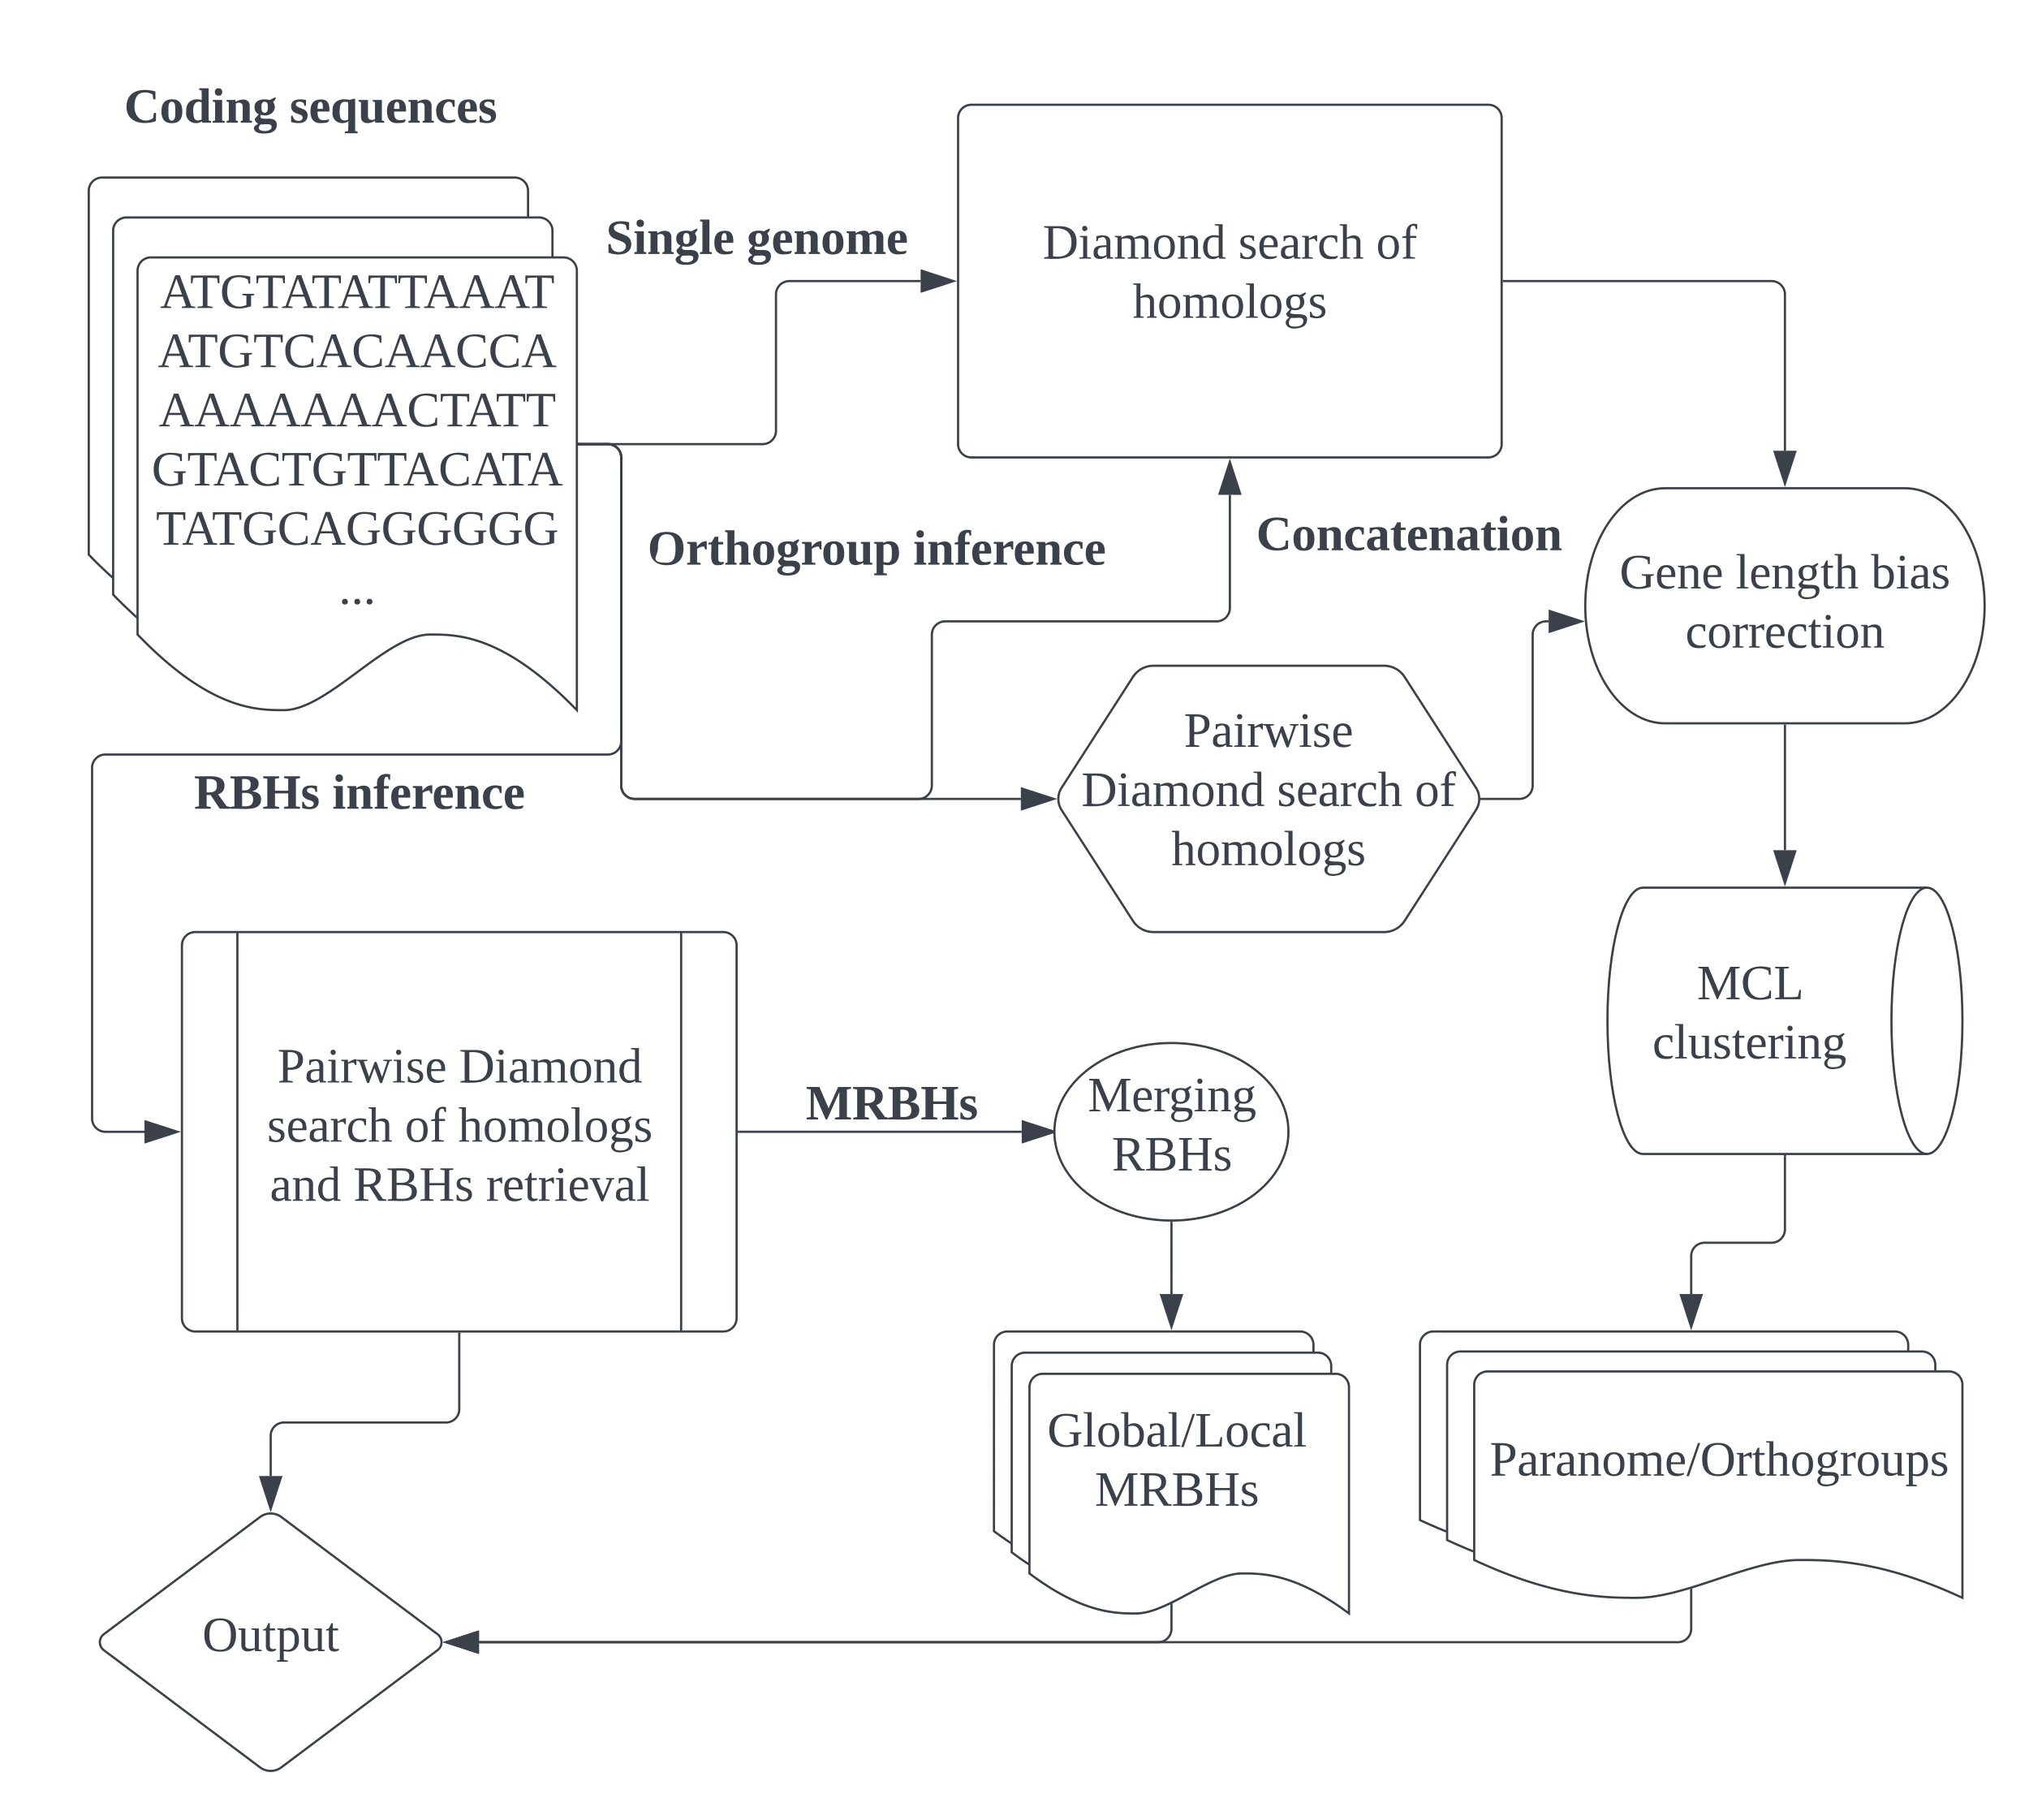 <svg xmlns="http://www.w3.org/2000/svg" xmlns:xlink="http://www.w3.org/1999/xlink" xmlns:lucid="lucid" width="914.5" height="820"><g transform="translate(-100 -40)" lucid:page-tab-id="0_0"><path d="M0 0h1870.87v1322.84H0z" fill="#fff"/><path d="M321.15 120h240v60h-240z" fill="none"/><use xlink:href="#a" transform="matrix(1,0,0,1,321.147,120) translate(51.914 34.444)"/><use xlink:href="#b" transform="matrix(1,0,0,1,321.147,120) translate(115.432 34.444)"/><path d="M140 126a6 6 0 0 1 6-6h186a6 6 0 0 1 6 6v198c-33.07-34.07-53.66-34.07-66.13-34.07-19.8 0-46.14 34.07-65.94 34.07-12.27 0-33.06 0-65.93-34.07z" stroke="#3a414a" fill="#fff"/><path d="M151 144a6 6 0 0 1 6-6h186a6 6 0 0 1 6 6v198c-33.07-34.07-53.66-34.07-66.13-34.07-19.8 0-46.14 34.07-65.94 34.07-12.27 0-33.06 0-65.93-34.07z" stroke="#3a414a" fill="#fff"/><path d="M162 162a6 6 0 0 1 6-6h186a6 6 0 0 1 6 6v198c-33.07-34.07-53.66-34.07-66.13-34.07-19.8 0-46.14 34.07-65.94 34.07-12.27 0-33.06 0-65.93-34.07z" stroke="#3a414a" fill="#fff"/><use xlink:href="#c" transform="matrix(1,0,0,1,167,161) translate(5.111 17.778)"/><use xlink:href="#d" transform="matrix(1,0,0,1,167,161) translate(4.123 44.444)"/><use xlink:href="#e" transform="matrix(1,0,0,1,167,161) translate(4.494 71.111)"/><use xlink:href="#f" transform="matrix(1,0,0,1,167,161) translate(1.346 97.778)"/><use xlink:href="#g" transform="matrix(1,0,0,1,167,161) translate(3.259 124.444)"/><use xlink:href="#h" transform="matrix(1,0,0,1,167,161) translate(85.667 151.111)"/><path d="M120 66a6 6 0 0 1 6-6h228a6 6 0 0 1 6 6v48a6 6 0 0 1-6 6H126a6 6 0 0 1-6-6z" stroke="#000" stroke-opacity="0" fill="#fff" fill-opacity="0"/><use xlink:href="#i" transform="matrix(1,0,0,1,125,65) translate(30.895 30.278)"/><use xlink:href="#j" transform="matrix(1,0,0,1,125,65) translate(105.525 30.278)"/><path d="M361 240.13h82.75a6 6 0 0 0 6-6v-61.47a6 6 0 0 1 6-6h59.2" stroke="#3a414a" fill="none"/><path d="M361 240.63h-.5v-1h.5z" stroke="#3a414a" stroke-width=".05" fill="#3a414a"/><path d="M529.7 166.66l-14.26 4.63V162z" stroke="#3a414a" fill="#3a414a"/><path d="M531.82 93.2a6 6 0 0 1 6-6h233a6 6 0 0 1 6 6v146.92a6 6 0 0 1-6 6h-233a6 6 0 0 1-6-6z" stroke="#3a414a" fill="#fff"/><use xlink:href="#k" transform="matrix(1,0,0,1,536.823,92.196) translate(33.148 64.34)"/><use xlink:href="#l" transform="matrix(1,0,0,1,536.823,92.196) translate(121.296 64.34)"/><use xlink:href="#m" transform="matrix(1,0,0,1,536.823,92.196) translate(183.395 64.34)"/><use xlink:href="#n" transform="matrix(1,0,0,1,536.823,92.196) translate(73.673 91.007)"/><path d="M958.5 260c19.88 0 36 23.72 36 52.97 0 29.26-16.12 52.98-36 52.98h-108c-19.88 0-36-23.72-36-52.98 0-29.25 16.12-52.97 36-52.97z" stroke="#3a414a" fill="#fff"/><use xlink:href="#o" transform="matrix(1,0,0,1,826.5,272) translate(3.463 33.153)"/><use xlink:href="#p" transform="matrix(1,0,0,1,826.5,272) translate(55.747 33.153)"/><use xlink:href="#q" transform="matrix(1,0,0,1,826.5,272) translate(116.796 33.153)"/><use xlink:href="#r" transform="matrix(1,0,0,1,826.5,272) translate(33.093 59.819)"/><path d="M904.5 366.95v56.17" stroke="#3a414a" fill="none"/><path d="M905 366.96h-1v-.5h1z" stroke="#3a414a" stroke-width=".05" fill="#3a414a"/><path d="M904.5 437.88l-4.63-14.26h9.26z" stroke="#3a414a" fill="#3a414a"/><path d="M968.5 440c8.84 0 16 26.86 16 60s-7.16 60-16 60h-128c-8.84 0-16-26.86-16-60s7.16-60 16-60z" stroke="#3a414a" fill="#fff"/><path d="M968.5 560c-8.84 0-16-26.86-16-60s7.16-60 16-60" stroke="#3a414a" fill="none"/><use xlink:href="#s" transform="matrix(1,0,0,1,829.5,445) translate(35.358 45.278)"/><use xlink:href="#t" transform="matrix(1,0,0,1,829.5,445) translate(15.265 71.944)"/><path d="M361 240.13h13a6 6 0 0 1 6 6V374a6 6 0 0 1-6 6H147.5a6 6 0 0 0-6 6v158a6 6 0 0 0 6 6h17.62" stroke="#3a414a" fill="none"/><path d="M361 240.63h-.5v-1h.5z" stroke="#3a414a" stroke-width=".05" fill="#3a414a"/><path d="M179.9 550l-14.28 4.63v-9.26z" stroke="#3a414a" fill="#3a414a"/><path d="M182 466a6 6 0 0 1 6-6h238a6 6 0 0 1 6 6v168a6 6 0 0 1-6 6H188a6 6 0 0 1-6-6z" stroke="#3a414a" fill="#fff"/><path d="M207 460v180m200-180v180" stroke="#3a414a" fill="none"/><use xlink:href="#u" transform="matrix(1,0,0,1,218.257,465) translate(6.778 62.778)"/><use xlink:href="#v" transform="matrix(1,0,0,1,218.257,465) translate(88.63 62.778)"/><use xlink:href="#l" transform="matrix(1,0,0,1,218.257,465) translate(2.117 89.444)"/><use xlink:href="#w" transform="matrix(1,0,0,1,218.257,465) translate(64.216 89.444)"/><use xlink:href="#x" transform="matrix(1,0,0,1,218.257,465) translate(88.228 89.444)"/><use xlink:href="#y" transform="matrix(1,0,0,1,218.257,465) translate(3.414 116.111)"/><use xlink:href="#z" transform="matrix(1,0,0,1,218.257,465) translate(41.006 116.111)"/><use xlink:href="#A" transform="matrix(1,0,0,1,218.257,465) translate(100.821 116.111)"/><path d="M606.76 301.8a6 6 0 0 1 6-6h228a6 6 0 0 1 6 6v48a6 6 0 0 1-6 6h-228a6 6 0 0 1-6-6z" stroke="#000" stroke-opacity="0" fill="#fff" fill-opacity="0"/><path d="M375.13 260h240v60h-240z" fill="none"/><use xlink:href="#B" transform="matrix(1,0,0,1,375.125,260) translate(16.698 34.444)"/><use xlink:href="#C" transform="matrix(1,0,0,1,375.125,260) translate(136.451 34.444)"/><path d="M433 550h127.5" stroke="#3a414a" fill="none"/><path d="M433.02 550.5h-.5v-1h.5z" stroke="#3a414a" stroke-width=".05" fill="#3a414a"/><path d="M575.27 550L561 554.63v-9.26z" stroke="#3a414a" fill="#3a414a"/><path d="M680.74 550c0 22.1-23.6 40-52.75 40-29.14 0-52.76-17.9-52.76-40s23.62-40 52.75-40 52.74 17.9 52.74 40z" stroke="#3a414a" fill="#fff"/><use xlink:href="#D" transform="matrix(1,0,0,1,580.243,515) translate(10.011 25.788)"/><use xlink:href="#E" transform="matrix(1,0,0,1,580.243,515) translate(20.875 52.454)"/><path d="M382 510h240v60H382z" fill="none"/><use xlink:href="#F" transform="matrix(1,0,0,1,382.007,510) translate(81.173 34.444)"/><path d="M307 641v34a6 6 0 0 1-6 6h-73a6 6 0 0 0-6 6v18.12" stroke="#3a414a" fill="none"/><path d="M307.5 641h-1v-.5h1z" stroke="#3a414a" stroke-width=".05" fill="#3a414a"/><path d="M222 719.88l-4.63-14.26h9.27z" stroke="#3a414a" fill="#3a414a"/><path d="M217.2 723.6a8 8 0 0 1 9.6 0l70.4 52.8a4.5 4.5 0 0 1 0 7.2l-70.4 52.8a8 8 0 0 1-9.6 0l-70.4-52.8a4.5 4.5 0 0 1 0-7.2z" stroke="#3a414a" fill="#fff"/><use xlink:href="#G" transform="matrix(1,0,0,1,147.007,725) translate(44.172 59.028)"/><path d="M361 240.13h13a6 6 0 0 1 6 6V394a6 6 0 0 0 6 6h174.12" stroke="#3a414a" fill="none"/><path d="M361 240.63h-.5v-1h.5z" stroke="#3a414a" stroke-width=".05" fill="#3a414a"/><path d="M574.9 400l-14.28 4.63v-9.26z" stroke="#3a414a" fill="#3a414a"/><path d="M610.64 345.04a11 11 0 0 1 9.25-5.04h103.93a11 11 0 0 1 9.25 5.04l32.15 49.92a9.3 9.3 0 0 1 0 10.08l-32.15 49.92a11 11 0 0 1-9.25 5.04H619.9a11 11 0 0 1-9.26-5.04l-32.15-49.92a9.3 9.3 0 0 1 0-10.08z" stroke="#3a414a" fill="#fff"/><use xlink:href="#H" transform="matrix(1,0,0,1,580.243,345) translate(53.357 31.528)"/><use xlink:href="#I" transform="matrix(1,0,0,1,580.243,345) translate(7.153 58.194)"/><use xlink:href="#l" transform="matrix(1,0,0,1,580.243,345) translate(95.301 58.194)"/><use xlink:href="#J" transform="matrix(1,0,0,1,580.243,345) translate(157.4 58.194)"/><use xlink:href="#K" transform="matrix(1,0,0,1,580.243,345) translate(47.678 84.861)"/><path d="M142 370h240v60H142z" fill="none"/><use xlink:href="#L" transform="matrix(1,0,0,1,142.007,370) translate(45.432 34.444)"/><use xlink:href="#C" transform="matrix(1,0,0,1,142.007,370) translate(107.716 34.444)"/><path d="M767.7 400h17.1a6 6 0 0 0 6-6v-68a6 6 0 0 1 6-6h1.2" stroke="#3a414a" fill="none"/><path d="M767.73 400.5h-.55l.03-.5-.02-.5h.55z" stroke="#3a414a" stroke-width=".05" fill="#3a414a"/><path d="M812.77 320l-14.27 4.63v-9.26z" stroke="#3a414a" fill="#3a414a"/><path d="M777.82 166.66H898.5a6 6 0 0 1 6 6v70.46" stroke="#3a414a" fill="none"/><path d="M777.84 167.16h-.52v-1h.52z" stroke="#3a414a" stroke-width=".05" fill="#3a414a"/><path d="M904.5 257.88l-4.63-14.26h9.26z" stroke="#3a414a" fill="#3a414a"/><path d="M628 591v32.12" stroke="#3a414a" fill="none"/><path d="M628 590.5h.5v.5h-1v-.52z" stroke="#3a414a" stroke-width=".05" fill="#3a414a"/><path d="M628 637.88l-4.64-14.26h9.27z" stroke="#3a414a" fill="#3a414a"/><path d="M548 646a6 6 0 0 1 6-6h132a6 6 0 0 1 6 6v102c-24.05-18.04-39.03-18.04-48.1-18.04-14.4 0-33.55 18.04-47.95 18.04-8.93 0-24.05 0-47.96-18.04z" stroke="#3a414a" fill="#fff"/><path d="M556 655.53a6 6 0 0 1 6-6h132a6 6 0 0 1 6 6v102c-24.05-18.04-39.03-18.04-48.1-18.04-14.4 0-33.55 18.03-47.95 18.03-8.93 0-24.05 0-47.96-18.04z" stroke="#3a414a" fill="#fff"/><path d="M564 665.06a6 6 0 0 1 6-6h132a6 6 0 0 1 6 6v102c-24.05-18.04-39.03-18.04-48.1-18.04-14.4 0-33.55 18.04-47.95 18.04-8.93 0-24.05 0-47.96-18.04z" stroke="#3a414a" fill="#fff"/><g><use xlink:href="#M" transform="matrix(1,0,0,1,568.993,664.059) translate(3.012 27.778)"/><use xlink:href="#N" transform="matrix(1,0,0,1,568.993,664.059) translate(24.494 54.444)"/></g><path d="M628 762.7V774a6 6 0 0 1-6 6H315.9" stroke="#3a414a" fill="none"/><path d="M628.5 762.7h-1v-.27l1-.48z" stroke="#3a414a" stroke-width=".05" fill="#3a414a"/><path d="M301.13 780l14.26-4.63v9.26z" stroke="#3a414a" fill="#3a414a"/><path d="M361 240.13h13a6 6 0 0 1 6 6V394a6 6 0 0 0 6 6h128a6 6 0 0 0 6-6v-68a6 6 0 0 1 6-6h122.32a6 6 0 0 0 6-6v-51" stroke="#3a414a" fill="none"/><path d="M361 240.63h-.5v-1h.5z" stroke="#3a414a" stroke-width=".05" fill="#3a414a"/><path d="M654.32 248.23l4.64 14.27h-9.27z" stroke="#3a414a" fill="#3a414a"/><path d="M615.13 253.5h240v60h-240z" fill="none"/><g><use xlink:href="#O" transform="matrix(1,0,0,1,615.125,253.5) translate(51.019 34.444)"/></g><path d="M904.5 561v33a6 6 0 0 1-6 6h-30.25a6 6 0 0 0-6 6v17.12" stroke="#3a414a" fill="none"/><path d="M905 561h-1v-.5h1z" stroke="#3a414a" stroke-width=".05" fill="#3a414a"/><path d="M862.25 637.88l-4.63-14.26h9.26z" stroke="#3a414a" fill="#3a414a"/><path d="M740 646a6 6 0 0 1 6-6h208.05a6 6 0 0 1 6 6v96c-36.75-17.03-59.63-17.03-73.5-17.03-22 0-51.27 17.03-73.27 17.03-13.65 0-36.75 0-73.28-17.03z" stroke="#3a414a" fill="#fff"/><path d="M752.23 655a6 6 0 0 1 6-6h208.04a6 6 0 0 1 6 6v96c-36.74-17.03-59.63-17.03-73.5-17.03-22 0-51.26 17.03-73.27 17.03-13.64 0-36.75 0-73.27-17.03z" stroke="#3a414a" fill="#fff"/><path d="M764.45 664a6 6 0 0 1 6-6H978.5a6 6 0 0 1 6 6v96c-36.75-17.03-59.63-17.03-73.5-17.03-22 0-51.27 17.03-73.27 17.03-13.65 0-36.75 0-73.28-17.03z" stroke="#3a414a" fill="#fff"/><g><use xlink:href="#P" transform="matrix(1,0,0,1,769.45,663) translate(2.012 41.944)"/></g><path d="M862.25 755.94V774a6 6 0 0 1-6 6H315.9" stroke="#3a414a" fill="none"/><path d="M862.75 755.95h-1v-.36l1-.3z" stroke="#3a414a" stroke-width=".05" fill="#3a414a"/><path d="M301.13 780l14.26-4.63v9.26z" stroke="#3a414a" fill="#3a414a"/><defs><path fill="#3a414a" d="M185-72C185 13 82 14 19-9v-63h16c2 37 21 58 61 58 46 0 69-51 31-71-42-23-106-23-106-90 0-69 87-70 148-56v56h-16l-7-32c-26-25-110-13-82 35 39 34 121 26 121 100" id="Q"/><path fill="#3a414a" d="M77-16l18 4V0H8v-12l18-4v-133l-17-5v-11h68v149zM51-196c-16 0-27-10-27-27s10-27 27-27 27 11 27 27c0 17-10 27-27 27" id="R"/><path fill="#3a414a" d="M127-114c3-31-26-38-50-25v123l15 4V0H10v-12l16-4v-133l-16-5v-11h64l2 14c31-23 102-32 102 30v105l17 4V0h-82v-12l14-4v-98" id="S"/><path fill="#3a414a" d="M9 41c2-18 18-26 32-33C29 1 16-9 16-28l29-33c-21-9-31-25-31-51-2-56 61-65 111-53l39-20c13 12-9 24-14 36 35 54-17 114-90 92-17 34 27 28 56 28 36-1 61 12 60 46-2 46-39 62-91 62-38 0-71-6-76-38zm35-3c6 35 97 29 94-9-2-28-50-14-78-17-8 7-15 14-16 26zm20-150c0 22 4 40 23 40 20 0 24-17 24-40 0-24-4-40-24-40-19 0-23 17-23 40" id="T"/><path fill="#3a414a" d="M76-16l18 4V0H7v-12l18-4v-218l-17-4v-12h68v234" id="U"/><path fill="#3a414a" d="M12-83c0-55 22-85 75-86 52-1 66 33 63 88H64c-1 37 6 64 44 63 14 0 28-4 39-6 3 28-28 25-55 27-57 4-80-31-80-86zm90-17c2-26 0-63-27-48-10 9-11 28-11 48h38" id="V"/><g id="a"><use transform="matrix(0.062,0,0,0.062,0,0)" xlink:href="#Q"/><use transform="matrix(0.062,0,0,0.062,12.346,0)" xlink:href="#R"/><use transform="matrix(0.062,0,0,0.062,18.519,0)" xlink:href="#S"/><use transform="matrix(0.062,0,0,0.062,30.864,0)" xlink:href="#T"/><use transform="matrix(0.062,0,0,0.062,41.975,0)" xlink:href="#U"/><use transform="matrix(0.062,0,0,0.062,48.148,0)" xlink:href="#V"/></g><path fill="#3a414a" d="M90-170c54-1 76 32 76 87 1 56-23 87-77 87-53 0-75-32-75-87s23-86 76-87zM89-14c28-2 26-38 26-69s3-69-26-69c-27 0-24 39-24 69s-3 66 24 69" id="W"/><path fill="#3a414a" d="M126-114c3-31-27-37-49-25v123l15 4V0H10v-12l16-4v-133l-16-5v-11h64l2 14c24-16 81-33 96 3 30-24 105-39 105 27v105l17 4V0h-82v-12l14-4v-98c4-33-27-37-51-24 5 35 0 82 2 122l17 4V0h-83v-12l15-4v-98" id="X"/><g id="b"><use transform="matrix(0.062,0,0,0.062,0,0)" xlink:href="#T"/><use transform="matrix(0.062,0,0,0.062,11.111,0)" xlink:href="#V"/><use transform="matrix(0.062,0,0,0.062,20.926,0)" xlink:href="#S"/><use transform="matrix(0.062,0,0,0.062,33.272,0)" xlink:href="#W"/><use transform="matrix(0.062,0,0,0.062,44.383,0)" xlink:href="#X"/><use transform="matrix(0.062,0,0,0.062,62.84,0)" xlink:href="#V"/></g><path fill="#3a414a" d="M81-9v9H4v-9l26-5 81-224h33l83 224 30 5v9h-99v-9l31-5-23-68H73L49-14zm38-203L78-98h82" id="Y"/><path fill="#3a414a" d="M55 0v-9l38-5v-207c-22 1-53 0-70 4l-5 37H7v-56h207v56h-12l-5-37-70-3v206l37 5v9H55" id="Z"/><path fill="#3a414a" d="M52-115c0 90 69 126 140 93v-67l-30-5v-9h87v9l-23 5v77c-27 8-56 16-90 16C59 2 15-37 15-115c-1-82 41-123 122-123 31 0 59 4 83 10v51h-12l-5-29c-15-12-38-18-65-18-66-1-86 42-86 109" id="aa"/><g id="c"><use transform="matrix(0.062,0,0,0.062,0,0)" xlink:href="#Y"/><use transform="matrix(0.062,0,0,0.062,13.519,0)" xlink:href="#Z"/><use transform="matrix(0.062,0,0,0.062,27.037,0)" xlink:href="#aa"/><use transform="matrix(0.062,0,0,0.062,43.025,0)" xlink:href="#Z"/><use transform="matrix(0.062,0,0,0.062,54.753,0)" xlink:href="#Y"/><use transform="matrix(0.062,0,0,0.062,68.272,0)" xlink:href="#Z"/><use transform="matrix(0.062,0,0,0.062,80,0)" xlink:href="#Y"/><use transform="matrix(0.062,0,0,0.062,93.519,0)" xlink:href="#Z"/><use transform="matrix(0.062,0,0,0.062,107.037,0)" xlink:href="#Z"/><use transform="matrix(0.062,0,0,0.062,118.765,0)" xlink:href="#Y"/><use transform="matrix(0.062,0,0,0.062,134.753,0)" xlink:href="#Y"/><use transform="matrix(0.062,0,0,0.062,150.741,0)" xlink:href="#Y"/><use transform="matrix(0.062,0,0,0.062,164.259,0)" xlink:href="#Z"/></g><path fill="#3a414a" d="M52-115c0 93 80 130 150 87l7-35h11l-1 55c-23 7-52 12-83 12C60 4 19-37 15-115c-5-113 97-141 201-114l1 51h-12l-5-30c-15-9-39-16-62-16-66 0-86 41-86 109" id="ab"/><g id="d"><use transform="matrix(0.062,0,0,0.062,0,0)" xlink:href="#Y"/><use transform="matrix(0.062,0,0,0.062,13.519,0)" xlink:href="#Z"/><use transform="matrix(0.062,0,0,0.062,27.037,0)" xlink:href="#aa"/><use transform="matrix(0.062,0,0,0.062,43.025,0)" xlink:href="#Z"/><use transform="matrix(0.062,0,0,0.062,56.543,0)" xlink:href="#ab"/><use transform="matrix(0.062,0,0,0.062,71.358,0)" xlink:href="#Y"/><use transform="matrix(0.062,0,0,0.062,87.346,0)" xlink:href="#ab"/><use transform="matrix(0.062,0,0,0.062,102.16,0)" xlink:href="#Y"/><use transform="matrix(0.062,0,0,0.062,118.148,0)" xlink:href="#Y"/><use transform="matrix(0.062,0,0,0.062,134.136,0)" xlink:href="#ab"/><use transform="matrix(0.062,0,0,0.062,148.951,0)" xlink:href="#ab"/><use transform="matrix(0.062,0,0,0.062,163.765,0)" xlink:href="#Y"/></g><g id="e"><use transform="matrix(0.062,0,0,0.062,0,0)" xlink:href="#Y"/><use transform="matrix(0.062,0,0,0.062,15.988,0)" xlink:href="#Y"/><use transform="matrix(0.062,0,0,0.062,31.975,0)" xlink:href="#Y"/><use transform="matrix(0.062,0,0,0.062,47.963,0)" xlink:href="#Y"/><use transform="matrix(0.062,0,0,0.062,63.951,0)" xlink:href="#Y"/><use transform="matrix(0.062,0,0,0.062,79.938,0)" xlink:href="#Y"/><use transform="matrix(0.062,0,0,0.062,95.926,0)" xlink:href="#Y"/><use transform="matrix(0.062,0,0,0.062,111.914,0)" xlink:href="#ab"/><use transform="matrix(0.062,0,0,0.062,126.728,0)" xlink:href="#Z"/><use transform="matrix(0.062,0,0,0.062,138.457,0)" xlink:href="#Y"/><use transform="matrix(0.062,0,0,0.062,151.975,0)" xlink:href="#Z"/><use transform="matrix(0.062,0,0,0.062,165.494,0)" xlink:href="#Z"/></g><g id="f"><use transform="matrix(0.062,0,0,0.062,0,0)" xlink:href="#aa"/><use transform="matrix(0.062,0,0,0.062,15.988,0)" xlink:href="#Z"/><use transform="matrix(0.062,0,0,0.062,27.716,0)" xlink:href="#Y"/><use transform="matrix(0.062,0,0,0.062,43.704,0)" xlink:href="#ab"/><use transform="matrix(0.062,0,0,0.062,58.519,0)" xlink:href="#Z"/><use transform="matrix(0.062,0,0,0.062,72.037,0)" xlink:href="#aa"/><use transform="matrix(0.062,0,0,0.062,88.025,0)" xlink:href="#Z"/><use transform="matrix(0.062,0,0,0.062,101.543,0)" xlink:href="#Z"/><use transform="matrix(0.062,0,0,0.062,113.272,0)" xlink:href="#Y"/><use transform="matrix(0.062,0,0,0.062,129.259,0)" xlink:href="#ab"/><use transform="matrix(0.062,0,0,0.062,144.074,0)" xlink:href="#Y"/><use transform="matrix(0.062,0,0,0.062,157.593,0)" xlink:href="#Z"/><use transform="matrix(0.062,0,0,0.062,169.321,0)" xlink:href="#Y"/></g><g id="g"><use transform="matrix(0.062,0,0,0.062,0,0)" xlink:href="#Z"/><use transform="matrix(0.062,0,0,0.062,11.728,0)" xlink:href="#Y"/><use transform="matrix(0.062,0,0,0.062,25.247,0)" xlink:href="#Z"/><use transform="matrix(0.062,0,0,0.062,38.765,0)" xlink:href="#aa"/><use transform="matrix(0.062,0,0,0.062,54.753,0)" xlink:href="#ab"/><use transform="matrix(0.062,0,0,0.062,69.568,0)" xlink:href="#Y"/><use transform="matrix(0.062,0,0,0.062,85.556,0)" xlink:href="#aa"/><use transform="matrix(0.062,0,0,0.062,101.543,0)" xlink:href="#aa"/><use transform="matrix(0.062,0,0,0.062,117.531,0)" xlink:href="#aa"/><use transform="matrix(0.062,0,0,0.062,133.519,0)" xlink:href="#aa"/><use transform="matrix(0.062,0,0,0.062,149.506,0)" xlink:href="#aa"/><use transform="matrix(0.062,0,0,0.062,165.494,0)" xlink:href="#aa"/></g><path fill="#3a414a" d="M45-37c13 0 21 8 21 21C67-2 57 4 45 5 33 4 23-2 24-16c0-13 8-21 21-21" id="ac"/><g id="h"><use transform="matrix(0.062,0,0,0.062,0,0)" xlink:href="#ac"/><use transform="matrix(0.062,0,0,0.062,5.556,0)" xlink:href="#ac"/><use transform="matrix(0.062,0,0,0.062,11.111,0)" xlink:href="#ac"/></g><path fill="#3a414a" d="M76-116c0 86 71 126 135 84l6-39h16l-1 60C138 21 18 1 18-115c0-117 106-141 210-112l1 57h-16l-5-34c-13-9-32-16-54-16-60 0-78 42-78 104" id="ad"/><path fill="#3a414a" d="M15-82c-4-69 47-101 113-83l-1-69-17-4v-12h68v234l18 4V0h-63l-4-9C77 23 5-9 15-82zm112-66c-43-16-64 17-61 65 2 33 3 67 32 67 12 0 22-3 29-8v-124" id="ae"/><g id="i"><use transform="matrix(0.062,0,0,0.062,0,0)" xlink:href="#ad"/><use transform="matrix(0.062,0,0,0.062,15.988,0)" xlink:href="#W"/><use transform="matrix(0.062,0,0,0.062,27.099,0)" xlink:href="#ae"/><use transform="matrix(0.062,0,0,0.062,39.444,0)" xlink:href="#R"/><use transform="matrix(0.062,0,0,0.062,45.617,0)" xlink:href="#S"/><use transform="matrix(0.062,0,0,0.062,57.963,0)" xlink:href="#T"/></g><path fill="#3a414a" d="M102-142c-14-17-68-15-54 18 24 26 83 17 83 72 0 62-72 62-120 47v-45h12c4 23 16 37 43 37 35 0 39-37 9-46-31-9-65-19-64-61 0-52 59-55 108-45v43h-11" id="af"/><path fill="#3a414a" d="M101-152c-33 3-35 37-35 73 0 33 4 62 35 63 9 0 22-3 27-7v-126c-8-1-18-3-27-3zM15-83c-5-75 54-97 127-83 11-4 21-9 37-7V61l18 4v12h-93V65l24-4 2-71C80 24 3-8 15-83" id="ag"/><path fill="#3a414a" d="M73-51c-3 31 27 38 51 25v-123l-16-5v-11h66v149l17 4V0h-65l-2-14C94 9 22 18 22-44v-105l-17-5v-11h68v114" id="ah"/><path fill="#3a414a" d="M109-18c15 0 31-2 42-6v14c-11 9-31 13-51 13-59 0-86-28-88-86-3-75 66-101 135-80v48h-13c-3-20-7-40-34-37-51 7-55 138 9 134" id="ai"/><g id="j"><use transform="matrix(0.062,0,0,0.062,0,0)" xlink:href="#af"/><use transform="matrix(0.062,0,0,0.062,8.642,0)" xlink:href="#V"/><use transform="matrix(0.062,0,0,0.062,18.457,0)" xlink:href="#ag"/><use transform="matrix(0.062,0,0,0.062,30.802,0)" xlink:href="#ah"/><use transform="matrix(0.062,0,0,0.062,43.148,0)" xlink:href="#V"/><use transform="matrix(0.062,0,0,0.062,52.963,0)" xlink:href="#S"/><use transform="matrix(0.062,0,0,0.062,65.309,0)" xlink:href="#ai"/><use transform="matrix(0.062,0,0,0.062,75.123,0)" xlink:href="#V"/><use transform="matrix(0.062,0,0,0.062,84.938,0)" xlink:href="#af"/></g><path fill="#3a414a" d="M75-17c87 13 134-18 134-103 0-78-51-106-134-100v203zm171-102C246 5 139 7 10 0v-9l31-5v-208l-31-4v-10h107c82 0 129 35 129 117" id="aj"/><path fill="#3a414a" d="M47-200c-23 0-25-39 0-38 13 0 18 7 20 19-1 11-8 19-20 19zM65-12l28 4v8H8v-8l28-4v-141l-24-4v-8h53v153" id="ak"/><path fill="#3a414a" d="M32-163c41-10 102-14 102 39v112c8 3 24-2 21 12h-45l-4-17C83 13 3 13 13-46c-2-50 45-50 92-51 4-36-5-70-42-56-6 2-12 4-16 6-4 7 0 23-15 20v-36zM42-47c0 41 41 33 63 22v-59c-34 1-63-1-63 37" id="al"/><path fill="#3a414a" d="M126-118c4-37-42-32-68-25v131l24 4v8H8C5-13 21-9 28-12v-141c-7-3-23 1-20-12h48l1 13c22-15 77-30 92 2 32-22 104-36 104 29v109c8 3 24-2 21 12h-75v-8l25-4v-106c3-39-45-31-72-24 7 37 1 88 3 130l25 4v8h-78v-8l24-4v-106" id="am"/><path fill="#3a414a" d="M90-170c52 0 76 32 76 87 0 54-24 87-77 87-51 0-75-34-75-87 0-54 24-87 76-87zM89-10c39 0 46-35 46-73 0-39-7-73-46-73-39 1-44 34-44 73s6 72 44 73" id="an"/><path fill="#3a414a" d="M125-118c4-37-41-34-68-26v132l23 4v8H8C5-13 21-9 28-12v-141c-7-3-23 1-20-12h47l2 13c31-23 98-29 98 31v109c7 3 23-1 20 12h-72v-8l22-4v-106" id="ao"/><path fill="#3a414a" d="M13-81c0-71 46-101 114-85l-1-72-28-4v-8h57v238c8 3 24-2 21 12h-47l-2-12C80 23 13-1 13-81zm77-74c-37 1-44 33-45 74 0 38 9 66 45 66 14 0 27-3 36-7v-130c-10-1-24-3-36-3" id="ap"/><g id="k"><use transform="matrix(0.062,0,0,0.062,0,0)" xlink:href="#aj"/><use transform="matrix(0.062,0,0,0.062,15.988,0)" xlink:href="#ak"/><use transform="matrix(0.062,0,0,0.062,22.16,0)" xlink:href="#al"/><use transform="matrix(0.062,0,0,0.062,31.975,0)" xlink:href="#am"/><use transform="matrix(0.062,0,0,0.062,49.259,0)" xlink:href="#an"/><use transform="matrix(0.062,0,0,0.062,60.37,0)" xlink:href="#ao"/><use transform="matrix(0.062,0,0,0.062,71.481,0)" xlink:href="#ap"/></g><path fill="#3a414a" d="M41-130c7 48 86 23 86 84 0 56-69 57-112 41v-40c20 0 9 29 31 31 35 19 77-26 41-50-27-18-72-13-72-59 0-50 58-52 100-41v36c-19 1-8-25-28-25-21-7-50-1-46 23" id="aq"/><path fill="#3a414a" d="M84-170c49 0 66 33 63 87H46c-8 60 38 80 95 63v10C128-2 108 4 88 4 34 4 14-29 14-84c-1-54 22-86 70-86zm33 73c12-57-57-82-69-24-1 7-2 15-2 24h71" id="ar"/><path fill="#3a414a" d="M57-145c16-10 35-24 60-25v45c-19 1-8-30-40-17l-20 6v124l29 4v8H7v-8l21-4v-141c-8-3-24 2-21-12h48" id="as"/><path fill="#3a414a" d="M45-84c0 64 52 80 104 63 1 25-30 25-55 25-56 0-80-32-80-88 0-76 62-98 131-80v46h-10c-5-15-4-31-23-35-47-10-67 21-67 69" id="at"/><path fill="#3a414a" d="M126-119c3-38-42-31-69-25v132l23 4v8H7v-8l21-4v-226l-24-4v-8h53l-1 98c31-22 99-31 99 31v109c7 3 23-1 20 12h-71v-8l22-4v-107" id="au"/><g id="l"><use transform="matrix(0.062,0,0,0.062,0,0)" xlink:href="#aq"/><use transform="matrix(0.062,0,0,0.062,8.642,0)" xlink:href="#ar"/><use transform="matrix(0.062,0,0,0.062,18.457,0)" xlink:href="#al"/><use transform="matrix(0.062,0,0,0.062,28.272,0)" xlink:href="#as"/><use transform="matrix(0.062,0,0,0.062,35.617,0)" xlink:href="#at"/><use transform="matrix(0.062,0,0,0.062,45.432,0)" xlink:href="#au"/></g><path fill="#3a414a" d="M103-236c-39-15-35 32-34 71h44v15H69v136l35 6v8H15v-8l25-6v-136H11v-9l29-7c-6-59 23-100 80-84v36c-15 2-12-14-17-22" id="av"/><g id="m"><use transform="matrix(0.062,0,0,0.062,0,0)" xlink:href="#an"/><use transform="matrix(0.062,0,0,0.062,11.111,0)" xlink:href="#av"/></g><path fill="#3a414a" d="M65-12l28 4v8H7v-8l28-4v-226l-28-4v-8h58v238" id="aw"/><path fill="#3a414a" d="M141-152c28 39 5 97-54 97-9 0-20-2-27-3L49-35c29 22 130-14 124 52-4 45-38 57-88 61C21 83-8 26 45-2 33-6 22-15 21-31l28-31c-19-9-28-26-28-51-2-51 53-65 100-52l38-20 7 8zM85 64c35 0 61-11 61-42 0-35-57-17-89-21-9 8-16 19-17 34 0 25 19 29 45 29zM52-113c1 26 7 46 35 44 28-1 34-16 35-44 0-26-6-43-34-43s-36 17-36 43" id="ax"/><g id="n"><use transform="matrix(0.062,0,0,0.062,0,0)" xlink:href="#au"/><use transform="matrix(0.062,0,0,0.062,11.111,0)" xlink:href="#an"/><use transform="matrix(0.062,0,0,0.062,22.222,0)" xlink:href="#am"/><use transform="matrix(0.062,0,0,0.062,39.506,0)" xlink:href="#an"/><use transform="matrix(0.062,0,0,0.062,50.617,0)" xlink:href="#aw"/><use transform="matrix(0.062,0,0,0.062,56.79,0)" xlink:href="#an"/><use transform="matrix(0.062,0,0,0.062,67.901,0)" xlink:href="#ax"/><use transform="matrix(0.062,0,0,0.062,79.012,0)" xlink:href="#aq"/></g><g id="o"><use transform="matrix(0.062,0,0,0.062,0,0)" xlink:href="#aa"/><use transform="matrix(0.062,0,0,0.062,15.988,0)" xlink:href="#ar"/><use transform="matrix(0.062,0,0,0.062,25.802,0)" xlink:href="#ao"/><use transform="matrix(0.062,0,0,0.062,36.914,0)" xlink:href="#ar"/></g><path fill="#3a414a" d="M54-38c-1 25 24 26 44 20v12C71 10 25 9 25-35v-115H4c-2-14 14-10 21-15l18-38h11v38h38v15H54v112" id="ay"/><g id="p"><use transform="matrix(0.062,0,0,0.062,0,0)" xlink:href="#aw"/><use transform="matrix(0.062,0,0,0.062,6.173,0)" xlink:href="#ar"/><use transform="matrix(0.062,0,0,0.062,15.988,0)" xlink:href="#ao"/><use transform="matrix(0.062,0,0,0.062,27.099,0)" xlink:href="#ax"/><use transform="matrix(0.062,0,0,0.062,38.21,0)" xlink:href="#ay"/><use transform="matrix(0.062,0,0,0.062,44.383,0)" xlink:href="#au"/></g><path fill="#3a414a" d="M53-14c58 12 82-15 82-73 0-52-35-77-82-58v131zM89 4C64 4 42-2 24-9v-229l-24-4v-8h53l-1 94c48-33 114-4 114 69 0 57-23 91-77 91" id="az"/><g id="q"><use transform="matrix(0.062,0,0,0.062,0,0)" xlink:href="#az"/><use transform="matrix(0.062,0,0,0.062,11.111,0)" xlink:href="#ak"/><use transform="matrix(0.062,0,0,0.062,17.284,0)" xlink:href="#al"/><use transform="matrix(0.062,0,0,0.062,27.099,0)" xlink:href="#aq"/></g><g id="r"><use transform="matrix(0.062,0,0,0.062,0,0)" xlink:href="#at"/><use transform="matrix(0.062,0,0,0.062,9.815,0)" xlink:href="#an"/><use transform="matrix(0.062,0,0,0.062,20.926,0)" xlink:href="#as"/><use transform="matrix(0.062,0,0,0.062,28.272,0)" xlink:href="#as"/><use transform="matrix(0.062,0,0,0.062,35.617,0)" xlink:href="#ar"/><use transform="matrix(0.062,0,0,0.062,45.432,0)" xlink:href="#at"/><use transform="matrix(0.062,0,0,0.062,55.247,0)" xlink:href="#ay"/><use transform="matrix(0.062,0,0,0.062,61.42,0)" xlink:href="#ak"/><use transform="matrix(0.062,0,0,0.062,67.593,0)" xlink:href="#an"/><use transform="matrix(0.062,0,0,0.062,78.704,0)" xlink:href="#ao"/></g><path fill="#3a414a" d="M152 0h-7L59-203v189l32 5v9H10v-9l31-5v-208l-31-4v-10h72l76 180 84-180h68v10l-31 4v208l31 5v9h-96v-9l32-5v-189" id="aA"/><path fill="#3a414a" d="M111-226l-36 4v207c33-1 73 2 101-4l11-49h11l-3 68H10v-9l31-5v-208l-31-4v-10h101v10" id="aB"/><g id="s"><use transform="matrix(0.062,0,0,0.062,0,0)" xlink:href="#aA"/><use transform="matrix(0.062,0,0,0.062,19.753,0)" xlink:href="#ab"/><use transform="matrix(0.062,0,0,0.062,34.568,0)" xlink:href="#aB"/></g><path fill="#3a414a" d="M124-13C89 8 26 15 26-45v-108c-8-3-24 2-21-12h50v118c-3 37 42 32 69 25v-131l-25-4v-8h54v153c8 3 24-2 21 12h-48" id="aC"/><g id="t"><use transform="matrix(0.062,0,0,0.062,0,0)" xlink:href="#at"/><use transform="matrix(0.062,0,0,0.062,9.815,0)" xlink:href="#aw"/><use transform="matrix(0.062,0,0,0.062,15.988,0)" xlink:href="#aC"/><use transform="matrix(0.062,0,0,0.062,27.099,0)" xlink:href="#aq"/><use transform="matrix(0.062,0,0,0.062,35.741,0)" xlink:href="#ay"/><use transform="matrix(0.062,0,0,0.062,41.914,0)" xlink:href="#ar"/><use transform="matrix(0.062,0,0,0.062,51.728,0)" xlink:href="#as"/><use transform="matrix(0.062,0,0,0.062,59.074,0)" xlink:href="#ak"/><use transform="matrix(0.062,0,0,0.062,65.247,0)" xlink:href="#ao"/><use transform="matrix(0.062,0,0,0.062,76.358,0)" xlink:href="#ax"/></g><path fill="#3a414a" d="M75-108c48 3 76-12 76-58s-28-57-76-54v112zm111-58c-1 60-46 78-111 74v78l37 5v9H13v-9l28-5v-208l-31-4v-10c81 1 178-14 176 70" id="aD"/><path fill="#3a414a" d="M240-154L185 4h-14l-41-109L90 4H77L20-153c-7-3-23 1-20-12h79v8l-27 4L91-41l40-108h14l40 109 38-113-28-4v-8h63v8" id="aE"/><g id="u"><use transform="matrix(0.062,0,0,0.062,0,0)" xlink:href="#aD"/><use transform="matrix(0.062,0,0,0.062,12.346,0)" xlink:href="#al"/><use transform="matrix(0.062,0,0,0.062,22.16,0)" xlink:href="#ak"/><use transform="matrix(0.062,0,0,0.062,28.333,0)" xlink:href="#as"/><use transform="matrix(0.062,0,0,0.062,35.679,0)" xlink:href="#aE"/><use transform="matrix(0.062,0,0,0.062,51.667,0)" xlink:href="#ak"/><use transform="matrix(0.062,0,0,0.062,57.84,0)" xlink:href="#aq"/><use transform="matrix(0.062,0,0,0.062,66.481,0)" xlink:href="#ar"/></g><g id="v"><use transform="matrix(0.062,0,0,0.062,0,0)" xlink:href="#aj"/><use transform="matrix(0.062,0,0,0.062,15.988,0)" xlink:href="#ak"/><use transform="matrix(0.062,0,0,0.062,22.16,0)" xlink:href="#al"/><use transform="matrix(0.062,0,0,0.062,31.975,0)" xlink:href="#am"/><use transform="matrix(0.062,0,0,0.062,49.259,0)" xlink:href="#an"/><use transform="matrix(0.062,0,0,0.062,60.37,0)" xlink:href="#ao"/><use transform="matrix(0.062,0,0,0.062,71.481,0)" xlink:href="#ap"/></g><g id="w"><use transform="matrix(0.062,0,0,0.062,0,0)" xlink:href="#an"/><use transform="matrix(0.062,0,0,0.062,11.111,0)" xlink:href="#av"/></g><g id="x"><use transform="matrix(0.062,0,0,0.062,0,0)" xlink:href="#au"/><use transform="matrix(0.062,0,0,0.062,11.111,0)" xlink:href="#an"/><use transform="matrix(0.062,0,0,0.062,22.222,0)" xlink:href="#am"/><use transform="matrix(0.062,0,0,0.062,39.506,0)" xlink:href="#an"/><use transform="matrix(0.062,0,0,0.062,50.617,0)" xlink:href="#aw"/><use transform="matrix(0.062,0,0,0.062,56.79,0)" xlink:href="#an"/><use transform="matrix(0.062,0,0,0.062,67.901,0)" xlink:href="#ax"/><use transform="matrix(0.062,0,0,0.062,79.012,0)" xlink:href="#aq"/></g><g id="y"><use transform="matrix(0.062,0,0,0.062,0,0)" xlink:href="#al"/><use transform="matrix(0.062,0,0,0.062,9.815,0)" xlink:href="#ao"/><use transform="matrix(0.062,0,0,0.062,20.926,0)" xlink:href="#ap"/></g><path fill="#3a414a" d="M199-173c-1 36-21 56-49 65l64 94 26 5v9h-57l-66-103H75v89l35 5v9H13v-9l28-5v-208l-31-4v-10c80 4 190-20 189 63zM75-119c50 2 89-1 89-51 0-49-39-52-89-50v101" id="aF"/><path fill="#3a414a" d="M75-131c50 2 93 3 93-48 0-46-48-41-93-41v89zm0 115c55 4 111 6 111-51 0-53-58-48-111-48v99zm148-52C223 24 102-3 10 0v-9l31-5v-208l-31-4v-10c77 6 193-24 194 56 0 33-20 48-48 54 36 5 67 20 67 58" id="aG"/><path fill="#3a414a" d="M10 0v-9l31-5v-208l-31-4v-10h95v10l-30 4v93h110v-93l-30-4v-10h94v10l-30 4v208l30 5v9h-94v-9l30-5v-99H75v99l30 5v9H10" id="aH"/><g id="z"><use transform="matrix(0.062,0,0,0.062,0,0)" xlink:href="#aF"/><use transform="matrix(0.062,0,0,0.062,14.815,0)" xlink:href="#aG"/><use transform="matrix(0.062,0,0,0.062,29.63,0)" xlink:href="#aH"/><use transform="matrix(0.062,0,0,0.062,45.617,0)" xlink:href="#aq"/></g><path fill="#3a414a" d="M164-154L98 4H85L17-153c-7-3-20 0-17-12h77v8l-26 4L99-38l46-115-26-4v-8h61v8" id="aI"/><g id="A"><use transform="matrix(0.062,0,0,0.062,0,0)" xlink:href="#as"/><use transform="matrix(0.062,0,0,0.062,7.346,0)" xlink:href="#ar"/><use transform="matrix(0.062,0,0,0.062,17.16,0)" xlink:href="#ay"/><use transform="matrix(0.062,0,0,0.062,23.333,0)" xlink:href="#as"/><use transform="matrix(0.062,0,0,0.062,30.679,0)" xlink:href="#ak"/><use transform="matrix(0.062,0,0,0.062,36.852,0)" xlink:href="#ar"/><use transform="matrix(0.062,0,0,0.062,46.667,0)" xlink:href="#aI"/><use transform="matrix(0.062,0,0,0.062,57.778,0)" xlink:href="#al"/><use transform="matrix(0.062,0,0,0.062,67.593,0)" xlink:href="#aw"/></g><path fill="#3a414a" d="M140-221c-55 0-64 47-64 103S8-14 140-14c56 0 64-48 64-104s-9-103-64-103zm0 225C61 4 18-36 18-118c0-81 41-120 122-120 80 0 122 39 122 120C262-36 219 4 140 4" id="aJ"/><path fill="#3a414a" d="M132-132c-21 0-37 9-50 16v100l26 4V0H10v-12l21-4v-133l-21-5v-11h69l2 34c17-18 35-41 71-40v61c-17 3-14-14-20-22" id="aK"/><path fill="#3a414a" d="M78-41c-2 24 21 26 40 20C122 3 98 2 77 4 5 10 32-84 27-147H6v-11l25-7 21-38h26v38h35v18H78v106" id="aL"/><path fill="#3a414a" d="M127-114c3-31-26-38-50-25v123l15 4V0H10v-12l16-4v-218l-17-4v-12h68l-1 99c31-23 102-32 102 30v105l17 4V0h-82v-12l14-4v-98" id="aM"/><path fill="#3a414a" d="M186-86c2 69-46 103-114 85l1 62 25 4v12H5V65l18-4v-210l-18-5v-11h67v8c12-8 26-13 46-13 49 2 67 30 68 84zm-83 71c28 0 31-33 31-69 0-34-2-66-30-66-12 0-23 3-31 7v124c9 2 20 4 30 4" id="aN"/><g id="B"><use transform="matrix(0.062,0,0,0.062,0,0)" xlink:href="#aJ"/><use transform="matrix(0.062,0,0,0.062,17.284,0)" xlink:href="#aK"/><use transform="matrix(0.062,0,0,0.062,27.099,0)" xlink:href="#aL"/><use transform="matrix(0.062,0,0,0.062,34.444,0)" xlink:href="#aM"/><use transform="matrix(0.062,0,0,0.062,46.79,0)" xlink:href="#W"/><use transform="matrix(0.062,0,0,0.062,57.901,0)" xlink:href="#T"/><use transform="matrix(0.062,0,0,0.062,69.012,0)" xlink:href="#aK"/><use transform="matrix(0.062,0,0,0.062,78.395,0)" xlink:href="#W"/><use transform="matrix(0.062,0,0,0.062,89.506,0)" xlink:href="#ah"/><use transform="matrix(0.062,0,0,0.062,101.852,0)" xlink:href="#aN"/></g><path fill="#3a414a" d="M107-230c-31-13-29 30-29 65h34v18H78v131l27 4V0H10v-12l18-4v-131H3v-12l25-7c-8-66 31-98 95-84v39h-11" id="aO"/><g id="C"><use transform="matrix(0.062,0,0,0.062,0,0)" xlink:href="#R"/><use transform="matrix(0.062,0,0,0.062,6.173,0)" xlink:href="#S"/><use transform="matrix(0.062,0,0,0.062,18.519,0)" xlink:href="#aO"/><use transform="matrix(0.062,0,0,0.062,25.864,0)" xlink:href="#V"/><use transform="matrix(0.062,0,0,0.062,35.679,0)" xlink:href="#aK"/><use transform="matrix(0.062,0,0,0.062,45.062,0)" xlink:href="#V"/><use transform="matrix(0.062,0,0,0.062,54.877,0)" xlink:href="#S"/><use transform="matrix(0.062,0,0,0.062,67.222,0)" xlink:href="#ai"/><use transform="matrix(0.062,0,0,0.062,77.037,0)" xlink:href="#V"/></g><g id="D"><use transform="matrix(0.062,0,0,0.062,0,0)" xlink:href="#aA"/><use transform="matrix(0.062,0,0,0.062,19.753,0)" xlink:href="#ar"/><use transform="matrix(0.062,0,0,0.062,29.568,0)" xlink:href="#as"/><use transform="matrix(0.062,0,0,0.062,36.481,0)" xlink:href="#ax"/><use transform="matrix(0.062,0,0,0.062,47.593,0)" xlink:href="#ak"/><use transform="matrix(0.062,0,0,0.062,53.765,0)" xlink:href="#ao"/><use transform="matrix(0.062,0,0,0.062,64.877,0)" xlink:href="#ax"/></g><g id="E"><use transform="matrix(0.062,0,0,0.062,0,0)" xlink:href="#aF"/><use transform="matrix(0.062,0,0,0.062,14.815,0)" xlink:href="#aG"/><use transform="matrix(0.062,0,0,0.062,29.63,0)" xlink:href="#aH"/><use transform="matrix(0.062,0,0,0.062,45.617,0)" xlink:href="#aq"/></g><path fill="#3a414a" d="M155 0h-10L58-199v181l32 5V0H6v-13l30-5v-200l-30-5v-13h93l67 155 69-155h94v13l-30 5v200l30 5V0H212v-13l32-5v-181" id="aP"/><path fill="#3a414a" d="M222-170c0 37-18 56-47 65l63 87 25 5V0h-76l-66-100H92v82l30 5V0H8v-13l28-5v-200l-30-5v-13c89 5 214-24 216 66zM92-119c45 2 75-3 75-50s-30-49-75-47v97" id="aQ"/><path fill="#3a414a" d="M92-134c39 3 62-4 62-44 0-37-25-40-62-38v82zm0 115c49 5 80-2 80-50 0-44-34-49-80-46v96zm138-50C230 26 101-4 6 0v-13l30-5v-200l-30-5v-13c79 7 206-26 206 54 0 33-22 49-49 56 39 3 67 18 67 57" id="aR"/><path fill="#3a414a" d="M6 0v-13l30-5v-200l-30-5v-13h116v13l-30 5v87h96v-87l-30-5v-13h116v13l-30 5v200l30 5V0H158v-13l30-5v-94H92v94l30 5V0H6" id="aS"/><g id="F"><use transform="matrix(0.062,0,0,0.062,0,0)" xlink:href="#aP"/><use transform="matrix(0.062,0,0,0.062,20.926,0)" xlink:href="#aQ"/><use transform="matrix(0.062,0,0,0.062,36.914,0)" xlink:href="#aR"/><use transform="matrix(0.062,0,0,0.062,51.728,0)" xlink:href="#aS"/><use transform="matrix(0.062,0,0,0.062,69.012,0)" xlink:href="#af"/></g><path fill="#3a414a" d="M130-224c-62 0-78 43-78 106 0 64 16 108 78 108s78-45 78-108-16-106-78-106zm0 228C53 4 15-39 15-118c-1-80 37-120 115-120s115 42 115 120C245-39 207 4 130 4" id="aT"/><path fill="#3a414a" d="M166-85c3 67-44 102-111 85l1 64 29 4v9H6v-9l21-4v-217c-7-3-22 1-19-12h46l1 9c11-8 26-14 45-14 47 2 64 36 66 85zM56-13c53 14 83-14 78-72 7-53-33-79-78-60v132" id="aU"/><g id="G"><use transform="matrix(0.062,0,0,0.062,0,0)" xlink:href="#aT"/><use transform="matrix(0.062,0,0,0.062,15.988,0)" xlink:href="#aC"/><use transform="matrix(0.062,0,0,0.062,27.099,0)" xlink:href="#ay"/><use transform="matrix(0.062,0,0,0.062,33.272,0)" xlink:href="#aU"/><use transform="matrix(0.062,0,0,0.062,44.383,0)" xlink:href="#aC"/><use transform="matrix(0.062,0,0,0.062,55.494,0)" xlink:href="#ay"/></g><g id="H"><use transform="matrix(0.062,0,0,0.062,0,0)" xlink:href="#aD"/><use transform="matrix(0.062,0,0,0.062,12.346,0)" xlink:href="#al"/><use transform="matrix(0.062,0,0,0.062,22.16,0)" xlink:href="#ak"/><use transform="matrix(0.062,0,0,0.062,28.333,0)" xlink:href="#as"/><use transform="matrix(0.062,0,0,0.062,35.679,0)" xlink:href="#aE"/><use transform="matrix(0.062,0,0,0.062,51.667,0)" xlink:href="#ak"/><use transform="matrix(0.062,0,0,0.062,57.84,0)" xlink:href="#aq"/><use transform="matrix(0.062,0,0,0.062,66.481,0)" xlink:href="#ar"/></g><g id="I"><use transform="matrix(0.062,0,0,0.062,0,0)" xlink:href="#aj"/><use transform="matrix(0.062,0,0,0.062,15.988,0)" xlink:href="#ak"/><use transform="matrix(0.062,0,0,0.062,22.16,0)" xlink:href="#al"/><use transform="matrix(0.062,0,0,0.062,31.975,0)" xlink:href="#am"/><use transform="matrix(0.062,0,0,0.062,49.259,0)" xlink:href="#an"/><use transform="matrix(0.062,0,0,0.062,60.37,0)" xlink:href="#ao"/><use transform="matrix(0.062,0,0,0.062,71.481,0)" xlink:href="#ap"/></g><g id="J"><use transform="matrix(0.062,0,0,0.062,0,0)" xlink:href="#an"/><use transform="matrix(0.062,0,0,0.062,11.111,0)" xlink:href="#av"/></g><g id="K"><use transform="matrix(0.062,0,0,0.062,0,0)" xlink:href="#au"/><use transform="matrix(0.062,0,0,0.062,11.111,0)" xlink:href="#an"/><use transform="matrix(0.062,0,0,0.062,22.222,0)" xlink:href="#am"/><use transform="matrix(0.062,0,0,0.062,39.506,0)" xlink:href="#an"/><use transform="matrix(0.062,0,0,0.062,50.617,0)" xlink:href="#aw"/><use transform="matrix(0.062,0,0,0.062,56.79,0)" xlink:href="#an"/><use transform="matrix(0.062,0,0,0.062,67.901,0)" xlink:href="#ax"/><use transform="matrix(0.062,0,0,0.062,79.012,0)" xlink:href="#aq"/></g><g id="L"><use transform="matrix(0.062,0,0,0.062,0,0)" xlink:href="#aQ"/><use transform="matrix(0.062,0,0,0.062,15.988,0)" xlink:href="#aR"/><use transform="matrix(0.062,0,0,0.062,30.802,0)" xlink:href="#aS"/><use transform="matrix(0.062,0,0,0.062,48.086,0)" xlink:href="#af"/></g><path fill="#3a414a" d="M18 4H0l83-241h17" id="aV"/><g id="M"><use transform="matrix(0.062,0,0,0.062,0,0)" xlink:href="#aa"/><use transform="matrix(0.062,0,0,0.062,15.988,0)" xlink:href="#aw"/><use transform="matrix(0.062,0,0,0.062,22.16,0)" xlink:href="#an"/><use transform="matrix(0.062,0,0,0.062,33.272,0)" xlink:href="#az"/><use transform="matrix(0.062,0,0,0.062,44.383,0)" xlink:href="#al"/><use transform="matrix(0.062,0,0,0.062,54.198,0)" xlink:href="#aw"/><use transform="matrix(0.062,0,0,0.062,60.37,0)" xlink:href="#aV"/><use transform="matrix(0.062,0,0,0.062,66.543,0)" xlink:href="#aB"/><use transform="matrix(0.062,0,0,0.062,80.062,0)" xlink:href="#an"/><use transform="matrix(0.062,0,0,0.062,91.173,0)" xlink:href="#at"/><use transform="matrix(0.062,0,0,0.062,100.988,0)" xlink:href="#al"/><use transform="matrix(0.062,0,0,0.062,110.802,0)" xlink:href="#aw"/></g><g id="N"><use transform="matrix(0.062,0,0,0.062,0,0)" xlink:href="#aA"/><use transform="matrix(0.062,0,0,0.062,19.753,0)" xlink:href="#aF"/><use transform="matrix(0.062,0,0,0.062,34.568,0)" xlink:href="#aG"/><use transform="matrix(0.062,0,0,0.062,49.383,0)" xlink:href="#aH"/><use transform="matrix(0.062,0,0,0.062,65.37,0)" xlink:href="#aq"/></g><path fill="#3a414a" d="M31-163c51-5 127-20 127 40v107l17 4V0h-61l-4-13C82 13 12 12 12-46c0-51 46-52 95-53 9-45-22-69-57-44l-7 20H31v-40zM62-47c0 30 26 34 45 23v-59c-28 0-45 6-45 36" id="aW"/><g id="O"><use transform="matrix(0.062,0,0,0.062,0,0)" xlink:href="#ad"/><use transform="matrix(0.062,0,0,0.062,15.988,0)" xlink:href="#W"/><use transform="matrix(0.062,0,0,0.062,27.099,0)" xlink:href="#S"/><use transform="matrix(0.062,0,0,0.062,39.444,0)" xlink:href="#ai"/><use transform="matrix(0.062,0,0,0.062,49.259,0)" xlink:href="#aW"/><use transform="matrix(0.062,0,0,0.062,60.37,0)" xlink:href="#aL"/><use transform="matrix(0.062,0,0,0.062,67.716,0)" xlink:href="#V"/><use transform="matrix(0.062,0,0,0.062,77.531,0)" xlink:href="#S"/><use transform="matrix(0.062,0,0,0.062,89.877,0)" xlink:href="#aW"/><use transform="matrix(0.062,0,0,0.062,100.988,0)" xlink:href="#aL"/><use transform="matrix(0.062,0,0,0.062,108.333,0)" xlink:href="#R"/><use transform="matrix(0.062,0,0,0.062,114.506,0)" xlink:href="#W"/><use transform="matrix(0.062,0,0,0.062,125.617,0)" xlink:href="#S"/></g><g id="P"><use transform="matrix(0.062,0,0,0.062,0,0)" xlink:href="#aD"/><use transform="matrix(0.062,0,0,0.062,12.346,0)" xlink:href="#al"/><use transform="matrix(0.062,0,0,0.062,22.16,0)" xlink:href="#as"/><use transform="matrix(0.062,0,0,0.062,29.506,0)" xlink:href="#al"/><use transform="matrix(0.062,0,0,0.062,39.321,0)" xlink:href="#ao"/><use transform="matrix(0.062,0,0,0.062,50.432,0)" xlink:href="#an"/><use transform="matrix(0.062,0,0,0.062,61.543,0)" xlink:href="#am"/><use transform="matrix(0.062,0,0,0.062,78.827,0)" xlink:href="#ar"/><use transform="matrix(0.062,0,0,0.062,88.642,0)" xlink:href="#aV"/><use transform="matrix(0.062,0,0,0.062,94.815,0)" xlink:href="#aT"/><use transform="matrix(0.062,0,0,0.062,110.802,0)" xlink:href="#as"/><use transform="matrix(0.062,0,0,0.062,118.148,0)" xlink:href="#ay"/><use transform="matrix(0.062,0,0,0.062,124.321,0)" xlink:href="#au"/><use transform="matrix(0.062,0,0,0.062,135.432,0)" xlink:href="#an"/><use transform="matrix(0.062,0,0,0.062,146.543,0)" xlink:href="#ax"/><use transform="matrix(0.062,0,0,0.062,157.654,0)" xlink:href="#as"/><use transform="matrix(0.062,0,0,0.062,165,0)" xlink:href="#an"/><use transform="matrix(0.062,0,0,0.062,176.111,0)" xlink:href="#aC"/><use transform="matrix(0.062,0,0,0.062,187.222,0)" xlink:href="#aU"/><use transform="matrix(0.062,0,0,0.062,198.333,0)" xlink:href="#aq"/></g></defs></g></svg>